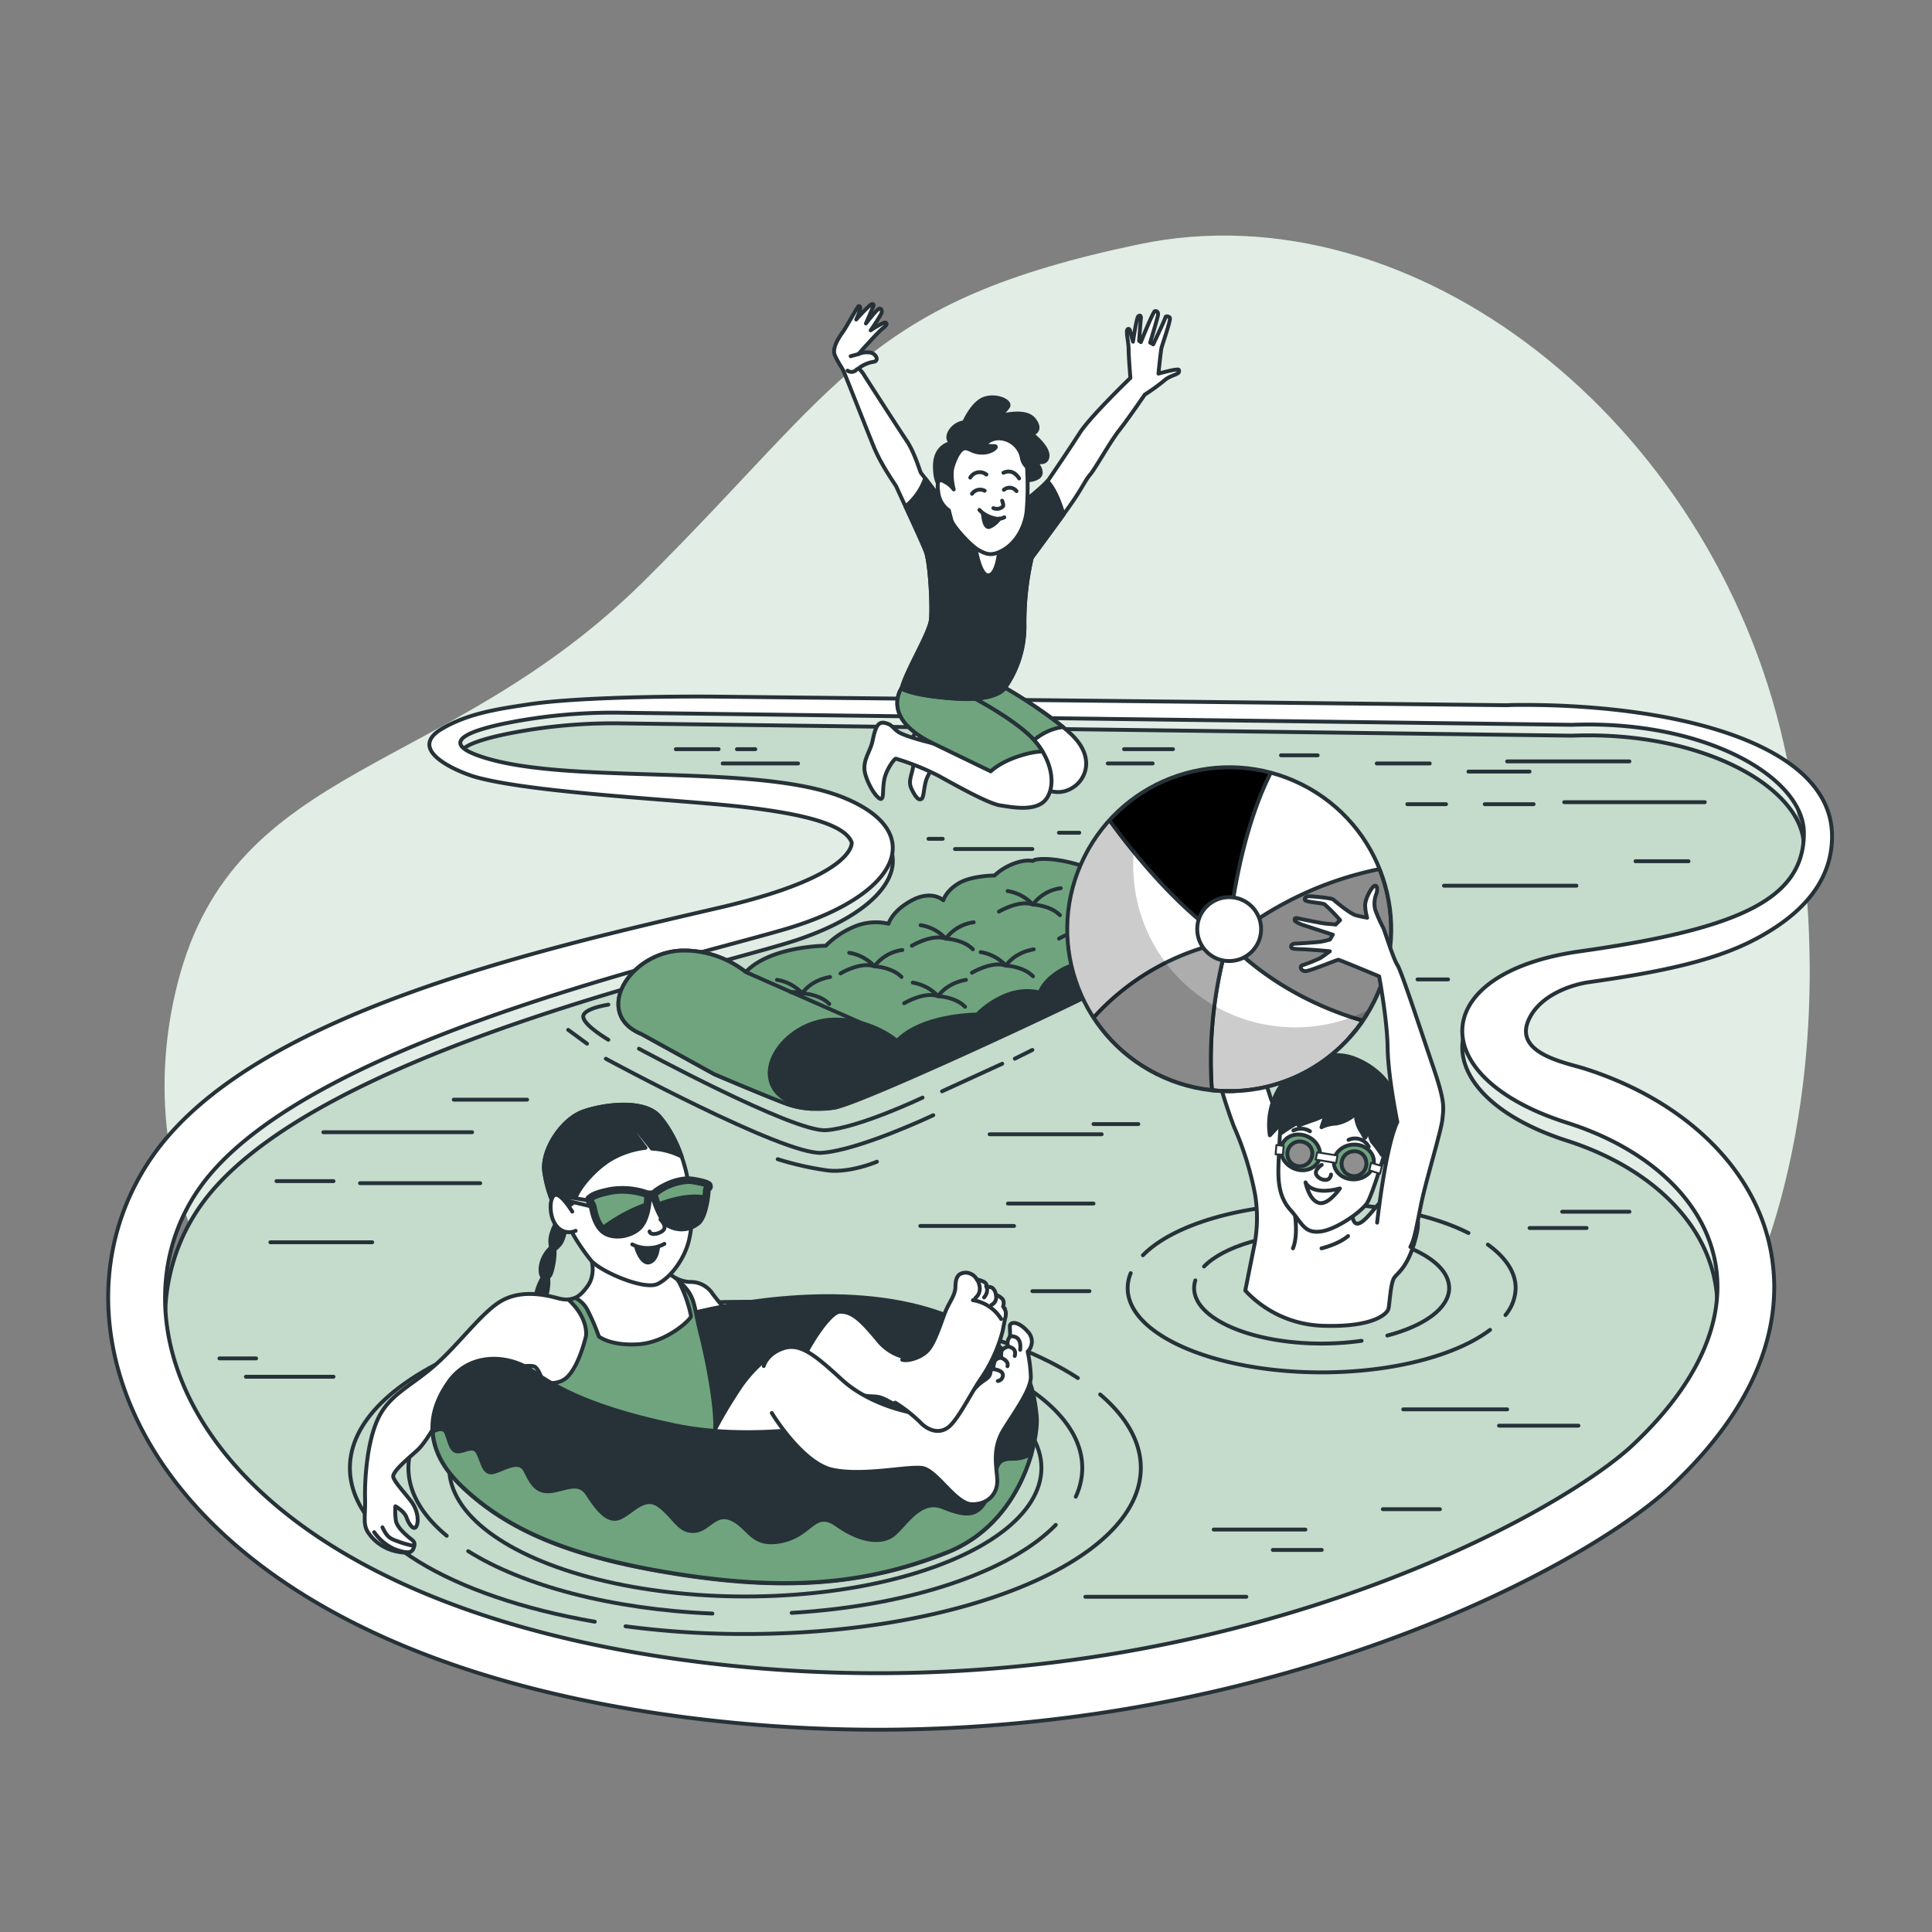 <svg xmlns="http://www.w3.org/2000/svg" xmlns:xlink="http://www.w3.org/1999/xlink" viewBox="0 0 500 500"><rect x="0" y="0" width="500" height="500" fill="#808080" stroke="none"/><defs><clipPath id="freepik--clip-path--inject-7"><path d="M406.86,190.39l-246-3.18a138.47,138.47,0,0,0-28.59,2.51c-10.59,2.07-19.54,5.29-7,9.3,22.81,7.3,71.05,1.33,93.22,10.61s13.68,25.88-15,34.5S77.67,274.65,51.6,312.47s2,108,127.8,124.6,222.25-37,243.11-56.93c39.85-38,20.2-73-16.95-84.92s-36.2-39.47,3.26-45.12c41.72-6,58-13.93,58-31.18C466.83,204.33,441.41,189.07,406.86,190.39Z" style="fill:#6FA47F;stroke:#263238;stroke-linecap:round;stroke-linejoin:round"></path></clipPath><clipPath id="freepik--clip-path-2--inject-7"><circle cx="318.11" cy="240.46" r="41.92" transform="translate(-39.32 417.26) rotate(-63.4)" style="fill:#fff;stroke:#263238;stroke-linecap:round;stroke-linejoin:round"></circle></clipPath></defs><g id="freepik--background-simple--inject-7"><path d="M453.08,332.49s-29.73,67-104.35,88.57S194.82,413,130,390.64s-98.73-78.78-84-136.3,69.49-53.16,120.79-104.09S224,78,294.85,63.21s147.94,45.17,166.86,129.62S453.08,332.49,453.08,332.49Z" style="fill:#6FA47F"></path><path d="M453.08,332.49s-29.73,67-104.35,88.57S194.82,413,130,390.64s-98.73-78.78-84-136.3,69.49-53.16,120.79-104.09S224,78,294.85,63.21s147.94,45.17,166.86,129.62S453.08,332.49,453.08,332.49Z" style="fill:#fff;opacity:0.8"></path></g><g id="freepik--Pool--inject-7"><path d="M406.86,190.39l-246-3.18a138.47,138.47,0,0,0-28.59,2.51c-10.59,2.07-19.54,5.29-7,9.3,22.81,7.3,71.05,1.33,93.22,10.61s13.68,25.88-15,34.5S77.67,274.65,51.6,312.47s2,108,127.8,124.6,222.25-37,243.11-56.93c39.85-38,20.2-73-16.95-84.92s-36.2-39.47,3.26-45.12c41.72-6,58-13.93,58-31.18C466.83,204.33,441.41,189.07,406.86,190.39Z" style="fill:#6FA47F"></path><g style="clip-path:url(#freepik--clip-path--inject-7)"><path d="M406.86,190.39l-246-3.18a138.47,138.47,0,0,0-28.59,2.51c-10.59,2.07-19.54,5.29-7,9.3,22.81,7.3,71.05,1.33,93.22,10.61s13.68,25.88-15,34.5S77.67,274.65,51.6,312.47s2,108,127.8,124.6,222.25-37,243.11-56.93c39.85-38,20.2-73-16.95-84.92s-36.2-39.47,3.26-45.12c41.72-6,58-13.93,58-31.18C466.83,204.33,441.41,189.07,406.86,190.39Z" style="fill:#fff;opacity:0.6"></path></g><path d="M406.86,190.39l-246-3.18a138.47,138.47,0,0,0-28.59,2.51c-10.59,2.07-19.54,5.29-7,9.3,22.81,7.3,71.05,1.33,93.22,10.61s13.68,25.88-15,34.5S77.67,274.65,51.6,312.47s2,108,127.8,124.6,222.25-37,243.11-56.93c39.85-38,20.2-73-16.95-84.92s-36.2-39.47,3.26-45.12c41.72-6,58-13.93,58-31.18C466.83,204.33,441.41,189.07,406.86,190.39Z" style="fill:none;stroke:#263238;stroke-linecap:round;stroke-linejoin:round"></path><path d="M411.29,254.17c23.63-3.32,36.24-6.82,46.34-13q16.5-10,16.5-24.74c0-24-40.32-34-79.82-34-1.44,0-2.91,0-4.36.08L186.64,180.3c-12.48-.15-37.52.12-49.89,2-7.71,1.16-15.52,2.28-22.35,6.29-9.86,5.8,5.35,11.61,8.93,12.57C139,205.41,177.6,207,193.7,209c12,1.47,24.79,3.88,26.71,9,.06.18,1,8.72-34.17,16.89-48,11.14-121,27.67-146.65,64.16-13.39,19.09-15.27,43.19-5.16,66.14,8.45,19.17,24.92,36.34,47.64,49.66,25,14.68,57.15,24.64,95.45,29.6a388.84,388.84,0,0,0,49.64,3.2c104.41,0,183.46-42.43,205.38-63,27-25.31,28.7-48,25.38-62.67-4.65-20.45-22.58-37.44-47.95-45.46-4.84-1.53-19-4-14-13.29C399.11,257.31,406.86,254.8,411.29,254.17Zm-5.73,36.4c37.15,11.73,56.8,46.07,16.95,83.44-20.86,19.55-117.3,72.23-243.11,55.93S25.53,344.67,51.6,307.52s123.2-58.67,151.88-67.14,37.16-24.77,15-33.9-70.41-3.26-93.22-10.43c-12.55-3.94-3.6-7.1,7-9.14a141.25,141.25,0,0,1,28.59-2.46l246,3.13c34.55-1.31,60,13.69,60,28,0,16.94-16.29,24.77-58,30.63C369.36,251.79,368.4,278.84,405.56,290.57Z" style="fill:#fff;stroke:#263238;stroke-linecap:round;stroke-linejoin:round"></path><line x1="314.11" y1="395.85" x2="337.84" y2="395.85" style="fill:none;stroke:#263238;stroke-linecap:round;stroke-linejoin:round"></line><line x1="280.89" y1="413.25" x2="322.55" y2="413.25" style="fill:none;stroke:#263238;stroke-linecap:round;stroke-linejoin:round"></line><line x1="372.65" y1="390.58" x2="357.88" y2="390.58" style="fill:none;stroke:#263238;stroke-linecap:round;stroke-linejoin:round"></line><line x1="342.06" y1="401.12" x2="329.41" y2="401.12" style="fill:none;stroke:#263238;stroke-linecap:round;stroke-linejoin:round"></line><line x1="363.16" y1="364.74" x2="390.05" y2="364.74" style="fill:none;stroke:#263238;stroke-linecap:round;stroke-linejoin:round"></line><line x1="387.94" y1="368.96" x2="408.5" y2="368.96" style="fill:none;stroke:#263238;stroke-linecap:round;stroke-linejoin:round"></line><line x1="421.69" y1="313.59" x2="404.29" y2="313.59" style="fill:none;stroke:#263238;stroke-linecap:round;stroke-linejoin:round"></line><line x1="390.05" y1="197.05" x2="421.69" y2="197.05" style="fill:none;stroke:#263238;stroke-linecap:round;stroke-linejoin:round"></line><line x1="395.85" y1="199.69" x2="380.03" y2="199.69" style="fill:none;stroke:#263238;stroke-linecap:round;stroke-linejoin:round"></line><line x1="404.81" y1="207.6" x2="441.2" y2="207.6" style="fill:none;stroke:#263238;stroke-linecap:round;stroke-linejoin:round"></line><line x1="396.9" y1="208.12" x2="384.25" y2="208.12" style="fill:none;stroke:#263238;stroke-linecap:round;stroke-linejoin:round"></line><line x1="374.23" y1="208.12" x2="364.21" y2="208.12" style="fill:none;stroke:#263238;stroke-linecap:round;stroke-linejoin:round"></line><line x1="370.01" y1="197.58" x2="356.3" y2="197.58" style="fill:none;stroke:#263238;stroke-linecap:round;stroke-linejoin:round"></line><line x1="341.01" y1="195.47" x2="331.52" y2="195.47" style="fill:none;stroke:#263238;stroke-linecap:round;stroke-linejoin:round"></line><line x1="174.9" y1="193.89" x2="185.98" y2="193.89" style="fill:none;stroke:#263238;stroke-linecap:round;stroke-linejoin:round"></line><line x1="187.03" y1="197.58" x2="206.54" y2="197.58" style="fill:none;stroke:#263238;stroke-linecap:round;stroke-linejoin:round"></line><line x1="190.72" y1="193.89" x2="195.47" y2="193.89" style="fill:none;stroke:#263238;stroke-linecap:round;stroke-linejoin:round"></line><line x1="247.15" y1="219.73" x2="267.18" y2="219.73" style="fill:none;stroke:#263238;stroke-linecap:round;stroke-linejoin:round"></line><line x1="240.29" y1="217.09" x2="243.98" y2="217.09" style="fill:none;stroke:#263238;stroke-linecap:round;stroke-linejoin:round"></line><line x1="274.04" y1="215.51" x2="279.31" y2="215.51" style="fill:none;stroke:#263238;stroke-linecap:round;stroke-linejoin:round"></line><line x1="303.57" y1="193.89" x2="290.91" y2="193.89" style="fill:none;stroke:#263238;stroke-linecap:round;stroke-linejoin:round"></line><line x1="286.69" y1="197.58" x2="298.3" y2="197.58" style="fill:none;stroke:#263238;stroke-linecap:round;stroke-linejoin:round"></line><line x1="373.7" y1="229.22" x2="407.98" y2="229.22" style="fill:none;stroke:#263238;stroke-linecap:round;stroke-linejoin:round"></line><line x1="436.98" y1="222.89" x2="423.27" y2="222.89" style="fill:none;stroke:#263238;stroke-linecap:round;stroke-linejoin:round"></line><line x1="366.85" y1="253.47" x2="374.76" y2="253.47" style="fill:none;stroke:#263238;stroke-linecap:round;stroke-linejoin:round"></line><line x1="410.61" y1="317.81" x2="395.85" y2="317.81" style="fill:none;stroke:#263238;stroke-linecap:round;stroke-linejoin:round"></line><line x1="136.41" y1="284.59" x2="117.43" y2="284.59" style="fill:none;stroke:#263238;stroke-linecap:round;stroke-linejoin:round"></line><line x1="122.17" y1="293.02" x2="83.68" y2="293.02" style="fill:none;stroke:#263238;stroke-linecap:round;stroke-linejoin:round"></line><line x1="71.55" y1="305.68" x2="86.31" y2="305.68" style="fill:none;stroke:#263238;stroke-linecap:round;stroke-linejoin:round"></line><line x1="93.17" y1="306.21" x2="124.28" y2="306.21" style="fill:none;stroke:#263238;stroke-linecap:round;stroke-linejoin:round"></line><line x1="294.6" y1="290.91" x2="283" y2="290.91" style="fill:none;stroke:#263238;stroke-linecap:round;stroke-linejoin:round"></line><line x1="256.11" y1="293.55" x2="285.11" y2="293.55" style="fill:none;stroke:#263238;stroke-linecap:round;stroke-linejoin:round"></line><line x1="260.86" y1="311.48" x2="283" y2="311.48" style="fill:none;stroke:#263238;stroke-linecap:round;stroke-linejoin:round"></line><line x1="262.44" y1="317.28" x2="238.18" y2="317.28" style="fill:none;stroke:#263238;stroke-linecap:round;stroke-linejoin:round"></line><line x1="267.18" y1="334.15" x2="281.95" y2="334.15" style="fill:none;stroke:#263238;stroke-linecap:round;stroke-linejoin:round"></line><line x1="69.97" y1="321.5" x2="96.33" y2="321.5" style="fill:none;stroke:#263238;stroke-linecap:round;stroke-linejoin:round"></line><line x1="56.79" y1="351.55" x2="66.28" y2="351.55" style="fill:none;stroke:#263238;stroke-linecap:round;stroke-linejoin:round"></line><line x1="63.64" y1="356.3" x2="86.31" y2="356.3" style="fill:none;stroke:#263238;stroke-linecap:round;stroke-linejoin:round"></line></g><g id="freepik--floating-bed--inject-7"><path d="M309.43,241.82c-.67-1.47-18.24-14-27.93-17.28s-13.74-2-13.74-2l-.45.27a7.93,7.93,0,0,0-2.93.1,15,15,0,0,0-7,3.67s-5.86,0-9.24,2-4,4.41-4,4.41-2.93-2.75-8.11,0-6.08,6.07-6.08,6.07a14.42,14.42,0,0,0-9.24.92,22.28,22.28,0,0,0-7,4.78s-14.19,0-20.73,6.8A26,26,0,0,0,177,246c-9.69,0-17.8,8.09-16.89,14.89.43,3.28,2.81,5.45,5.89,6.71L184.86,278s15.55,6.62,19.38,7.91a25.82,25.82,0,0,0,11.71.73c2.63-.43,7.29-4.3,9.24-8.41,13-5.08,78.16-30.53,80.19-32C307.63,244.57,310.11,243.29,309.43,241.82Z" style="fill:#6FA47F;stroke:#263238;stroke-linecap:round;stroke-linejoin:round"></path><path d="M156.79,274s46.1,25,55.84,24.35,28.9-9.74,28.9-9.74" style="fill:none;stroke:#263238;stroke-linecap:round;stroke-linejoin:round"></path><path d="M165.36,271.4s40,21.66,48.4,21.1,25-8.44,25-8.44" style="fill:none;stroke:#263238;stroke-linecap:round;stroke-linejoin:round"></path><line x1="243.8" y1="282.43" x2="259.38" y2="275.29" style="fill:none;stroke:#263238;stroke-linecap:round;stroke-linejoin:round"></line><line x1="262.63" y1="273.99" x2="267.18" y2="271.72" style="fill:none;stroke:#263238;stroke-linecap:round;stroke-linejoin:round"></line><path d="M201.27,300a81.39,81.39,0,0,0,13,2.92c5.85.65,12.67-2.27,12.67-2.27" style="fill:none;stroke:#263238;stroke-linecap:round;stroke-linejoin:round"></path><path d="M157.44,260s-6.82,1-6.49,3.25,6.49,5.84,6.49,5.84" style="fill:none;stroke:#263238;stroke-linecap:round;stroke-linejoin:round"></path><line x1="147.05" y1="266.53" x2="151.92" y2="270.1" style="fill:none;stroke:#263238;stroke-linecap:round;stroke-linejoin:round"></line><path d="M177,246c-9.69,0-17.8,8.09-16.89,14.89.43,3.28,2.81,5.45,5.89,6.71L184.86,278s15.55,6.62,19.38,7.91a22.09,22.09,0,0,0,6,1.05c2.89-2.64,9.83-9,10.89-10.61,1.35-2,2.25-11.4,2.25-11.4L193,251.56A26,26,0,0,0,177,246Z" style="fill:#6FA47F;stroke:#263238;stroke-linecap:round;stroke-linejoin:round"></path><path d="M232.17,269.38a26.07,26.07,0,0,0-16-5.51c-9.69,0-17.8,8.09-16.9,14.89s10.14,8.82,16.67,7.9,64.42-27.94,70.06-31.24,22.3-8.64,23.65-10.85-1.8-4.78-6.08-3.86a15.11,15.11,0,0,0-7,3.68s-5.85,0-9.23,2-4.06,4.41-4.06,4.41-2.93-2.76-8.11,0-6.08,6.07-6.08,6.07a14.39,14.39,0,0,0-9.23.92,22.51,22.51,0,0,0-7,4.77S238.7,262.58,232.17,269.38Z" style="fill:#263238;stroke:#263238;stroke-linecap:round;stroke-linejoin:round"></path><path d="M219.78,246.59a11.42,11.42,0,0,1,6.53,3.5s4.51.18,7,2.75" style="fill:none;stroke:#263238;stroke-linecap:round;stroke-linejoin:round"></path><path d="M217.53,251.92s5.18-3.12,8.78-1.83a10.75,10.75,0,0,1,7.21-4.23" style="fill:none;stroke:#263238;stroke-linecap:round;stroke-linejoin:round"></path><path d="M201.08,253.58a11.45,11.45,0,0,1,6.54,3.49s4.5.18,7,2.76" style="fill:none;stroke:#263238;stroke-linecap:round;stroke-linejoin:round"></path><path d="M204.72,256.81a6.56,6.56,0,0,1,2.9.26s2-3.31,7.2-4.23" style="fill:none;stroke:#263238;stroke-linecap:round;stroke-linejoin:round"></path><path d="M236.22,254.31a11.43,11.43,0,0,1,6.54,3.5s4.5.18,7,2.75" style="fill:none;stroke:#263238;stroke-linecap:round;stroke-linejoin:round"></path><path d="M234,259.64s5.18-3.12,8.79-1.83c0,0,2-3.31,7.2-4.23" style="fill:none;stroke:#263238;stroke-linecap:round;stroke-linejoin:round"></path><path d="M253.79,246.41a11.45,11.45,0,0,1,6.54,3.49s4.5.19,7,2.76" style="fill:none;stroke:#263238;stroke-linecap:round;stroke-linejoin:round"></path><path d="M251.54,251.74s5.18-3.12,8.79-1.84c0,0,2-3.31,7.21-4.22" style="fill:none;stroke:#263238;stroke-linecap:round;stroke-linejoin:round"></path><path d="M238.25,239.43a11.34,11.34,0,0,1,6.53,3.49s4.51.18,7,2.76" style="fill:none;stroke:#263238;stroke-linecap:round;stroke-linejoin:round"></path><path d="M236,244.76s5.18-3.13,8.78-1.84a10.75,10.75,0,0,1,7.21-4.23" style="fill:none;stroke:#263238;stroke-linecap:round;stroke-linejoin:round"></path><path d="M276.32,237.59a11.44,11.44,0,0,1,6.53,3.49s4.51.18,7,2.76" style="fill:none;stroke:#263238;stroke-linecap:round;stroke-linejoin:round"></path><path d="M274.07,242.92s5.18-3.13,8.78-1.84a10.75,10.75,0,0,1,7.21-4.23" style="fill:none;stroke:#263238;stroke-linecap:round;stroke-linejoin:round"></path><path d="M260.78,230.6a11.42,11.42,0,0,1,6.53,3.5s4.51.18,7,2.75" style="fill:none;stroke:#263238;stroke-linecap:round;stroke-linejoin:round"></path><path d="M258.52,235.93s5.19-3.12,8.79-1.83a10.75,10.75,0,0,1,7.21-4.23" style="fill:none;stroke:#263238;stroke-linecap:round;stroke-linejoin:round"></path></g><g id="freepik--character-3--inject-7"><path d="M259,177.37s11.52,6.44,18,12.43,4.07,11.63,1,13.78-6,1.58-9,0-22.26-5.65-24.4-6.1-3.73,1.7-4.64,3.73-.79,5.08-1.46,5.53-1.47-.22-2.6-2.59.56-4.07.56-7.35-1.13-5.19.34-6.89a3.23,3.23,0,0,1,3.73-1c.56.23,10.17,2.38,10.17,2.38s-8.25-4.07-9.38-8.48,10.28-7,13.67-6.89S259,177.37,259,177.37Z" style="fill:#fff;stroke:#263238;stroke-linecap:round;stroke-linejoin:round"></path><path d="M250.65,191.27s-8.25-4.07-9.38-8.48,10.28-7,13.67-6.89,4.07,1.47,4.07,1.47a126.42,126.42,0,0,1,16.09,10.79c-2.68.32-6.78,1.71-10.67,6.61a2.16,2.16,0,0,1-1.69.79c-1.13,0-12.66-4.18-12.66-4.18s-.48-.19-1.27-.53Z" style="fill:#6FA47F;stroke:#263238;stroke-linecap:round;stroke-linejoin:round"></path><path d="M250.53,179.86s11.3,5.76,16.5,11.07,6.32,12.09,3.84,15.7-8.93,2.26-12,1.81-11.52-5.2-16-7.68a65.41,65.41,0,0,0-11-4.41c-.34-.11-2.48,2.71-3,5.31s-.11,4.75-.79,5.08-2.93-2.48-4.06-6.1,1.13-5.76,1.8-8.92,1.25-5.08,3.17-4.63,1.69,1,3.39,2.26,9.15,3.05,9.15,3.05-6.33-2.83-8.36-6.89a7.27,7.27,0,0,1,2.14-9.49C237.77,174.32,250.53,179.86,250.53,179.86Z" style="fill:#fff;stroke:#263238;stroke-linecap:round;stroke-linejoin:round"></path><path d="M240.31,191.8c-1.93-1-5.69-3.33-7.17-6.29a7.27,7.27,0,0,1,2.14-9.49c2.49-1.7,15.25,3.84,15.25,3.84s11.3,5.76,16.5,11.07a19.72,19.72,0,0,1,2.75,3.53,21.46,21.46,0,0,0-4.9.87c-6,1.7-8.47,4.3-8.47,4.3L241.5,192.4Z" style="fill:#6FA47F;stroke:#263238;stroke-linecap:round;stroke-linejoin:round"></path><path d="M244.32,130.15s-5.76-7.46-6-7.8-1.58-5.19-3.72-8.36-9.83-15.13-10.85-16.72a6.58,6.58,0,0,0-1.58-1.92,8.64,8.64,0,0,1,3.73-1.69c1.69-.11,1-1.92-.46-2.37a5.45,5.45,0,0,0-3.27.34s5.19-5.88,6.44-6.78.9-1.47.22-1.36a22.38,22.38,0,0,0-3.5,2A48,48,0,0,0,228.17,81c.11-.57,0-1.13-.57-1.13s-3.5,3.84-3.5,3.84l2-4.63s0-.8-.9-.12a48.91,48.91,0,0,0-3.62,3.73s1.36-2.82,1-3.28-.45-.11-.9.57-2.72,4.74-3.51,5.87S215.17,90,216.08,92s1.69,2.94,2.14,3.85,5.88,14.79,7.91,19.77,5.76,10,5.88,10.39,6.44,13.78,7.57,16.72,1.69,14.12,1.35,17.62-6.32,13-7.57,17.85c0,0,2.37,1.81,13.67,2.6s13.11-2.82,13.11-2.82a27.74,27.74,0,0,0,5-16.27A74.28,74.28,0,0,1,267,144.38s6.66-9,9.83-13.44,3.95-6.55,5.31-8.13,5.08-8.36,7.57-11.53,6.55-9.15,6.55-9.15a51.9,51.9,0,0,0,5-3.61c1.47-1.36,3.73-1.59,3.84-2.26s0-.68-1-.57-4.29,1-4.29,1,.57-5.76.79-6.67,2.49-7.34,2.15-7.79-1.13-.45-1.13-.11-3.17,7-3.17,7l-.79-.45s1.81-6,2-7-.34-1.24-.79-1.13-3.62,8-3.62,8l-.45-.33s.34-4.86.45-5.65-.22-1.13-.68-.68-1.35,6.55-1.35,6.55-.68-2.48-.79-2.94-.79-.67-.79.46.45,2.93.45,4.63.45,7.23.45,7.23-10.39,10-13.1,14.23-6.67,10.06-8,12-6.77,6-7.23,6.66-2.71,2.6-8.58,3.28a11.47,11.47,0,0,1-9.38-3.16Z" style="fill:#fff;stroke:#263238;stroke-linecap:round;stroke-linejoin:round"></path><path d="M240.93,160.31c.34-3.5-.22-14.68-1.35-17.62-.69-1.78-3.27-7.4-5.23-11.64a16.32,16.32,0,0,0,5.08-7.25c1.73,2.26,4.89,6.35,4.89,6.35l1.92.68a11.47,11.47,0,0,0,9.38,3.16c5.87-.68,8.13-2.6,8.58-3.28s5.08-4.14,6.86-6.19c.79.79,2.57,3.07,4.18,8.66-3.39,4.67-8.21,11.2-8.21,11.2a74.28,74.28,0,0,0-1.92,17.29,27.74,27.74,0,0,1-5,16.27s-1.81,3.61-13.11,2.82-13.67-2.6-13.67-2.6C234.61,173.3,240.59,163.81,240.93,160.31Z" style="fill:#263238;stroke:#263238;stroke-linecap:round;stroke-linejoin:round"></path><line x1="222.18" y1="91.63" x2="220.14" y2="92.19" style="fill:none;stroke:#263238;stroke-linecap:round;stroke-linejoin:round"></line><path d="M221.73,95.58a1.72,1.72,0,0,1-2.38.34" style="fill:none;stroke:#263238;stroke-linecap:round;stroke-linejoin:round"></path><path d="M258.67,141.78s-.45,7.12-2.94,7.12-3.61-9.26-3.61-9.26A7.85,7.85,0,0,0,258.67,141.78Z" style="fill:#fff;stroke:#263238;stroke-linecap:round;stroke-linejoin:round"></path><path d="M244.32,126.76s-2.37-.57-2.37-6.1,4.29-6,4.29-6-1.58-.9-.34-3a5,5,0,0,1,3.62-2.37s2.14-5,5.19-6.1,6.9.56,6.22,2a8.05,8.05,0,0,1-2.94,2.71s7.23-2.37,9.6.68-.56,3.73-.56,3.73,4.29,3.28,4.07,5.76-3.28,1.24-3.28,1.24,2.71,2.83.9,4.18a5.23,5.23,0,0,1-4.29.57s-.68-5.54-3.73-6-6.89,2.71-8.92,2.94a9.62,9.62,0,0,1-2.94,0s-1.47,3-.45,5.42.11,3.84-1.24,3.39S244.32,126.76,244.32,126.76Z" style="fill:#263238;stroke:#263238;stroke-linecap:round;stroke-linejoin:round"></path><path d="M265.79,120.89a79.47,79.47,0,0,1-.12,11.63c-.56,4.18-2.82,7.91-5.87,9.72s-4.52,1.24-6.55.11-6.56-6.1-7-7.68-.68-2.6-.68-2.6a6.43,6.43,0,0,1-2.71-4.41c-.45-3-.11-4,1.58-3a6.4,6.4,0,0,1,2.38,2s-1-3.62-.23-6,2-4.86,3.39-4.63,1.92,1.13,4.29,1.13,4.3-1.7,3.05-1.7a19,19,0,0,1-2.6-.22,4.9,4.9,0,0,1,4.75-1.7,6.15,6.15,0,0,1,5,5A4.18,4.18,0,0,0,265.79,120.89Z" style="fill:#fff;stroke:#263238;stroke-linecap:round;stroke-linejoin:round"></path><path d="M259.35,129.58s.45,1.13.22,1.47a2.23,2.23,0,0,1-2.48.45" style="fill:none;stroke:#263238;stroke-linecap:round;stroke-linejoin:round"></path><path d="M259.91,133.88a3.76,3.76,0,0,1-2.94.22,7.4,7.4,0,0,1-3.5-2.14" style="fill:none;stroke:#263238;stroke-linecap:round;stroke-linejoin:round"></path><path d="M258.67,134.22a5.93,5.93,0,0,1-2.6,2.14c-1.47.45-1.69-3.5-1.69-3.5S257,134.55,258.67,134.22Z" style="fill:#263238;stroke:#263238;stroke-linecap:round;stroke-linejoin:round"></path><path d="M254.83,127a2.59,2.59,0,0,0-3.28.79" style="fill:none;stroke:#263238;stroke-linecap:round;stroke-linejoin:round"></path><path d="M259.8,126.76a2.27,2.27,0,0,1,3.27.34" style="fill:none;stroke:#263238;stroke-linecap:round;stroke-linejoin:round"></path><path d="M263.75,123.82s-1.47-2.71-4.06-1.47" style="fill:none;stroke:#263238;stroke-linecap:round;stroke-linejoin:round"></path><path d="M255.28,122.81a2.82,2.82,0,0,0-4.18.79" style="fill:none;stroke:#263238;stroke-linecap:round;stroke-linejoin:round"></path></g><g id="freepik--character-2--inject-7"><path d="M385.06,322.1c4.56,3.28,7.19,7.13,7.19,11.24a11.35,11.35,0,0,1-2.63,7" style="fill:none;stroke:#263238;stroke-linecap:round;stroke-linejoin:round"></path><path d="M295.78,324.86c7.63-7.83,25.47-13.32,46.26-13.32,15.2,0,28.82,2.93,38,7.56" style="fill:none;stroke:#263238;stroke-linecap:round;stroke-linejoin:round"></path><path d="M385.62,344.17c-8.65,6.55-24.93,11-43.58,11-27.72,0-50.2-9.76-50.2-21.8a10.12,10.12,0,0,1,.79-3.88" style="fill:none;stroke:#263238;stroke-linecap:round;stroke-linejoin:round"></path><path d="M311.61,327.76c5-5.15,16.75-8.76,30.43-8.76,18.24,0,33,6.42,33,14.34,0,5.22-6.42,9.79-16,12.3" style="fill:none;stroke:#263238;stroke-linecap:round;stroke-linejoin:round"></path><path d="M352.38,347a74.09,74.09,0,0,1-10.34.71c-18.24,0-33-6.42-33-14.34a6.59,6.59,0,0,1,.31-2" style="fill:none;stroke:#263238;stroke-linecap:round;stroke-linejoin:round"></path><path d="M332.43,292.25s-3.14-6.49-3.77-8.69-3.45-9.63-3.45-9.63l-10.89,1.15a134.84,134.84,0,0,0,5,16.43A81,81,0,0,1,324.79,309a37.41,37.41,0,0,1-.11,13c-.62,3-2.4,12-2.4,12a28.58,28.58,0,0,0,20.2,9.11c13.08.42,16.54-3.14,16.85-4.4s.53-6.59,1.47-8,3.87-2.82,5.86-11.51-6.28-10.15-8.06-9.21-4.5,5.44-6.6,6.49-2.09-2.41-2.09-3.66-13.4-4.19-15.8-10.26S332.43,292.25,332.43,292.25Z" style="fill:#fff;stroke:#263238;stroke-linecap:round;stroke-linejoin:round"></path><path d="M335.14,314.38s.84,5.51-.53,8.69" style="fill:none;stroke:#263238;stroke-linecap:round;stroke-linejoin:round"></path><path d="M342,323.07s4.34-1,6.88-3.18" style="fill:none;stroke:#263238;stroke-linecap:round;stroke-linejoin:round"></path><path d="M331.49,289.42s-.52,8.37-.63,12.46.21,8.05,3.14,11.3,3.45,6,7.64,5.55,11-5.34,12.25-7.54,3.56-9.73,4.29-12.14.94-6-.84-11.1-9.21-8.58-16-6.91A14,14,0,0,0,331.49,289.42Z" style="fill:#fff;stroke:#263238;stroke-linecap:round;stroke-linejoin:round"></path><path d="M361,283.56s-2.31-6.49-10.47-9.63-17,2.93-20,8.68a18.13,18.13,0,0,0-1.89,11.21l3.25-3.46s-.63,3.25-.21,2.83a38.11,38.11,0,0,1,4.18-2.62c.32-.1.21.73.21.73s1.78-.73,3.67-1.36a21.48,21.48,0,0,0,3.35-1.46L342,291.72a9.33,9.33,0,0,1,3.76-.94,9.87,9.87,0,0,0,5.13-2.62,8.29,8.29,0,0,0,1.15,4.29c1.26,2,1.05,2,1.26,2a12.21,12.21,0,0,0,.94-2.51s.21,2.93,1.05,3.77a26.47,26.47,0,0,1,2.3,3.14l.84-2.51-.21,4.6a8.35,8.35,0,0,0,4-4.39C363.73,293.08,364.15,287.43,361,283.56Z" style="fill:#263238;stroke:#263238;stroke-linecap:round;stroke-linejoin:round"></path><path d="M337.87,306s1.36,3.56,8.9,1.57c0,0-2.93,4.29-5.34,3.77C338.77,310.72,337.87,306,337.87,306Z" style="fill:none;stroke:#263238;stroke-linecap:round;stroke-linejoin:round"></path><path d="M355.55,300.35c.18,2.48-2,4.66-4.85,4.86s-5.31-1.64-5.49-4.12,2-4.65,4.85-4.86S355.37,297.87,355.55,300.35Z" style="fill:#6FA47F;stroke:#263238;stroke-linecap:round;stroke-linejoin:round"></path><path d="M353.55,300.5a3.21,3.21,0,1,1-3.37-2.53A3,3,0,0,1,353.55,300.5Z" style="fill:#8f8f8f;stroke:#263238;stroke-linecap:round;stroke-linejoin:round"></path><ellipse cx="336.57" cy="298.21" rx="4.5" ry="5.18" transform="translate(-75.53 478.18) rotate(-65.13)" style="fill:#6FA47F;stroke:#263238;stroke-linecap:round;stroke-linejoin:round"></ellipse><path d="M339.45,299.55a3.21,3.21,0,1,1-1.72-3.84A3,3,0,0,1,339.45,299.55Z" style="fill:#8f8f8f;stroke:#263238;stroke-linecap:round;stroke-linejoin:round"></path><polygon points="340.91 298.21 346.14 299.05 345.79 300.98 340.49 300.1 340.91 298.21" style="fill:#fff;stroke:#263238;stroke-linecap:round;stroke-linejoin:round;stroke-width:0.5px"></polygon><polygon points="354.83 300.93 354.37 302.87 357.13 303.76 357.66 301.77 354.83 300.93" style="fill:#fff;stroke:#263238;stroke-linecap:round;stroke-linejoin:round;stroke-width:0.5px"></polygon><polygon points="332.22 296.54 330.34 296.33 330.13 298.74 332.01 298.84 332.22 296.54" style="fill:#fff;stroke:#263238;stroke-linecap:round;stroke-linejoin:round;stroke-width:0.5px"></polygon><path d="M342.06,301.46s-2.09,1.36-1.36,2.61,2.51,1.57,3.14,1.05a1.62,1.62,0,0,0,.63-1.15" style="fill:none;stroke:#263238;stroke-linecap:round;stroke-linejoin:round"></path><path d="M334.73,292.56a4.42,4.42,0,0,1,4.29.21" style="fill:none;stroke:#263238;stroke-linecap:round;stroke-linejoin:round"></path><path d="M349,295a4,4,0,0,1,5.23,1.78" style="fill:none;stroke:#263238;stroke-linecap:round;stroke-linejoin:round"></path><circle cx="318.11" cy="240.46" r="41.92" transform="translate(-39.32 417.26) rotate(-63.4)" style="fill:#fff"></circle><g style="clip-path:url(#freepik--clip-path-2--inject-7)"><path d="M352.71,264.12c-7-2-22.3-7.51-35-20.46a110.79,110.79,0,0,0-4.09,38.48,41.28,41.28,0,0,0,4.47.24A41.85,41.85,0,0,0,352.71,264.12Z" style="fill:#fff;stroke:#263238;stroke-linecap:round;stroke-linejoin:round"></path><path d="M318.11,198.54a41.82,41.82,0,0,0-31,13.7c4.72,6.56,16.88,22.34,30.63,31.42,0,0,1.93-25.59,11.16-43.72A42.14,42.14,0,0,0,318.11,198.54Z" style="stroke:#263238;stroke-linecap:round;stroke-linejoin:round"></path><path d="M317.73,243.66A63.33,63.33,0,0,0,283,263.37a41.91,41.91,0,0,0,30.64,18.77A110.79,110.79,0,0,1,317.73,243.66Z" style="fill:#adadad;stroke:#263238;stroke-linecap:round;stroke-linejoin:round"></path><path d="M360,240.46a41.82,41.82,0,0,0-3-15.54,89.58,89.58,0,0,0-39.31,18.74c12.68,13,27.92,18.47,35,20.46A41.74,41.74,0,0,0,360,240.46Z" style="fill:#8c8c8c;stroke:#263238;stroke-linecap:round;stroke-linejoin:round"></path><circle cx="318.11" cy="240.46" r="8.27" transform="translate(-76.86 295.36) rotate(-45)" style="fill:#fff;stroke:#263238;stroke-linecap:round;stroke-linejoin:round"></circle><path d="M335.19,265.88a41.91,41.91,0,0,1-36.46-62.59,41.92,41.92,0,1,0,55.84,57.84A41.7,41.7,0,0,1,335.19,265.88Z" style="opacity:0.2"></path></g><circle cx="318.11" cy="240.46" r="41.92" transform="translate(-39.32 417.26) rotate(-63.4)" style="fill:none;stroke:#263238;stroke-linecap:round;stroke-linejoin:round"></circle><path d="M315.76,282.31c-.7,0-1.41-.09-2.1-.16C314.35,282.22,315.06,282.28,315.76,282.31Z" style="fill:none;stroke:#263238;stroke-linecap:round;stroke-linejoin:round"></path><path d="M318.11,282.38c-.71,0-1.41,0-2.11-.05C316.7,282.36,317.4,282.38,318.11,282.38Z" style="fill:none;stroke:#263238;stroke-linecap:round;stroke-linejoin:round"></path><path d="M318.11,282.38l1.24,0h0C318.94,282.36,318.52,282.38,318.11,282.38Z" style="fill:none;stroke:#263238;stroke-linecap:round;stroke-linejoin:round"></path><path d="M349.33,268.41h0l.16-.2A1.54,1.54,0,0,1,349.33,268.41Z" style="fill:none;stroke:#263238;stroke-linecap:round;stroke-linejoin:round"></path><path d="M349.93,267.72q.54-.62,1.05-1.26Q350.47,267.11,349.93,267.72Z" style="fill:none;stroke:#263238;stroke-linecap:round;stroke-linejoin:round"></path><path d="M351.42,265.89c.39-.5.76-1,1.13-1.55C352.18,264.87,351.81,265.39,351.42,265.89Z" style="fill:none;stroke:#263238;stroke-linecap:round;stroke-linejoin:round"></path><path d="M356.4,316.42s2.09-19.36,5.23-26.06c0,0-2.4-11.72-2.51-19.15s-2.2-18.53-2.2-18.53-10.25-4.29-10.57-4.29-7.12,2.82-8.37,2.93-1.68-1.15-1.05-1.47a43.1,43.1,0,0,0,4.71-1.88c1.15-.73,2.51-1.78,2.51-1.78s-4.39-.42-7-.52-3-.11-3-.74.83-.73,1.25-.73,5.44-.31,6.6-.52a21.66,21.66,0,0,0,2.19-.53l.74-1.25-7.75-2.52c-.63-.2-2-.83-2.09-1.15s0-.73.52-.62,6.39,1.36,7.85,1.46,2.2.21,2.2.21l1.15-1.15a45.32,45.32,0,0,0-4-4.08c-.73-.42-4.5-.53-5-1.05s.31-1.05.94-1.05,5.76.42,6.28.84,4.29,3.66,5.86,4.08,2.93.63,2.93.63a11.7,11.7,0,0,1-.52-3.24c0-1.68,1.68-4.71,2.41-5s.84.94.52,2a6.59,6.59,0,0,0-.31,4.19,35,35,0,0,0,2.09,4.71c.52,1.25,2.62,8.06,3.66,9.63s6.08,17.06,9.22,26.27,2.72,10.47,2.4,13.61S369,305.54,367.71,312,366,320.82,365,322.71" style="fill:#fff;stroke:#263238;stroke-linecap:round;stroke-linejoin:round"></path></g><g id="freepik--character-1--inject-7"><path d="M284.72,360.88c6.73,5.74,10.52,12.2,10.52,19,0,23.77-45.82,43-102.35,43a233.66,233.66,0,0,1-31-2" style="fill:none;stroke:#263238;stroke-linecap:round;stroke-linejoin:round"></path><path d="M153.93,419.7c-37.2-6.44-63.38-21.83-63.38-39.8,0-23.76,45.82-43,102.34-43,36.1,0,67.84,7.86,86.06,19.73" style="fill:none;stroke:#263238;stroke-linecap:round;stroke-linejoin:round"></path><path d="M115.61,397.46c-6.33-5.25-9.91-11.22-9.91-17.56,0-20.91,39-37.86,87.19-37.86s87.2,16.95,87.2,37.86a17.74,17.74,0,0,1-1.68,7.44" style="fill:none;stroke:#263238;stroke-linecap:round;stroke-linejoin:round"></path><path d="M184.37,417.59c-26.19-1.11-49-7.24-63.21-16.15" style="fill:none;stroke:#263238;stroke-linecap:round;stroke-linejoin:round"></path><path d="M273.24,394.64c-11.75,12.06-37.48,20.93-68.36,22.77" style="fill:none;stroke:#263238;stroke-linecap:round;stroke-linejoin:round"></path><ellipse cx="192.89" cy="379.9" rx="76.63" ry="33.27" style="fill:none;stroke:#263238;stroke-linecap:round;stroke-linejoin:round"></ellipse><path d="M144.66,315.13s-2.32,3.49-2.24,6.2.93,2.54,2.44.78,1.95-6.61,1.47-8.17S144.66,315.13,144.66,315.13Z" style="fill:#263238;stroke:#263238;stroke-linecap:round;stroke-linejoin:round"></path><path d="M142.75,322.74a8.08,8.08,0,0,0-2.84,5.36c-.19,3.29,1.66,3.23,2.48,1.92S144.29,321.84,142.75,322.74Z" style="fill:#263238;stroke:#263238;stroke-linecap:round;stroke-linejoin:round"></path><path d="M140.69,330.22a14.32,14.32,0,0,0-2.12,5.62c-.2,2.71,1.36,2.67,2.44.5S142.49,328.6,140.69,330.22Z" style="fill:#263238;stroke:#263238;stroke-linecap:round;stroke-linejoin:round"></path><path d="M174.91,330.77a8.59,8.59,0,0,0,3.6,1,6.76,6.76,0,0,1,5.64,2.68c1.49,2.1,3.84,4.73,3.84,4.73l-9.3,3.42Z" style="fill:#fff;stroke:#263238;stroke-linecap:round;stroke-linejoin:round"></path><path d="M177.05,340.4s27.57-7.94,53.64-3.72,36.46,18.16,37,28-13.42,13.8-28.23,18.94-52.68,2.42-64.28-4.37-10.38-18.36-9.72-25.08S173.1,341.66,177.05,340.4Z" style="fill:#263238;stroke:#263238;stroke-linecap:round;stroke-linejoin:round"></path><path d="M152.69,324.66s1.9,4.62-.59,8.13-4.45,4.08-7.91,3.14-9.42-2.11-14.43.74-11,11.24-17.28,16.73-11.83,7.52-14.76,14-3.36,16.42-3.24,20.57-.64,6.46.77,8.6a11.69,11.69,0,0,0,7.11,4.89c3.25.73,4.27.29,4.66-.76s.37-1.57-.38-2.18-3.93-3-4.2-5.07a17.37,17.37,0,0,1-.11-3.63s2.33,1.28,2.89,2.92,1.88,3.59,2.56,2.22.29-4.27-1.44-6.51-4-4.66-4.54-6.1,4.41-5.33,6.33-7.15,4.4-6.06,6-9,10.72-9.88,13.71-10.8,9.59-2.67,10.76-1.56,2,3.89,2.46,5.85,2.48,6.37,12.66,9.6S181.07,374,184,372.9s-.69-19.93-2.57-27.26-1.42-9.31-4.11-12.45-4.79-3.71-6.59-4.9S154,321.92,152.69,324.66Z" style="fill:#fff;stroke:#263238;stroke-linecap:round;stroke-linejoin:round"></path><path d="M107.14,400.08a23.93,23.93,0,0,1-3.89-1.07c-2.31-.82-3-1.1-4.27-3.74" style="fill:#fff;stroke:#263238;stroke-linecap:round;stroke-linejoin:round"></path><path d="M96.83,396.52a13,13,0,0,0,5.08,4.31c3,1.2,4.19.87,4.19.87" style="fill:#fff;stroke:#263238;stroke-linecap:round;stroke-linejoin:round"></path><path d="M147.61,318.16a51.14,51.14,0,0,0,5.44,8.15c2.58,2.84,13.74,7.71,17.22,5.94s7-6.65,8.08-11.47.62-7.29-.09-13.61-3.74-13.92-7.61-18.28-13.92-3.22-19.58-1.29-10.83,9.88-10.25,15.38a33.69,33.69,0,0,0,3.77,11.42A44.6,44.6,0,0,0,147.61,318.16Z" style="fill:#fff;stroke:#263238;stroke-linecap:round;stroke-linejoin:round"></path><path d="M163.86,291.07c1.08,1.53,4.86,6.2,4.86,6.2a18.81,18.81,0,0,1,7.69,2.05,32.18,32.18,0,0,0-5.76-10.43c-3.87-4.35-13.92-3.22-19.58-1.29s-10.83,9.88-10.25,15.38a31.38,31.38,0,0,0,2.78,9.43l2.59-.13a3.08,3.08,0,0,0,2.84-2.37c.76-2.42,4.87-7.43,9.27-10a23.06,23.06,0,0,1,8.75-2.85s-4.33-5.8-5.1-7.13S162.77,289.54,163.86,291.07Z" style="fill:#263238;stroke:#263238;stroke-linecap:round;stroke-linejoin:round"></path><polygon points="152.07 310.65 143.71 309.23 145.83 310.52 152.84 312.18 152.07 310.65" style="fill:#fff;stroke:#263238;stroke-linecap:round;stroke-linejoin:round"></polygon><path d="M167.49,308.53a19.55,19.55,0,0,0-9.27-.87c-4.66.86-5.46,1.72-6.07,2.26s.46,1.65.69,2.26.65,4.56,3,6.57,6.91,1.56,9.54-.7,2.79-7.78,2.79-7.78l.83,0s1.73,6,4.26,7.15a6.93,6.93,0,0,0,7.67-.95c2-1.94,2.47-7.77,2.46-8.18s.7-.75.58-1.27.28-1.15-4.42-1.95-9.9,2.69-10.5,3.43A3.57,3.57,0,0,1,167.49,308.53Z" style="fill:#263238;stroke:#263238;stroke-linecap:round;stroke-linejoin:round"></path><path d="M159.8,319a5.08,5.08,0,0,1-3.31-1c-1.66-1.43-2.24-4.1-2.52-5.39a7.3,7.3,0,0,0-.19-.76,4.4,4.4,0,0,0-.44-.82,5.47,5.47,0,0,1-.31-.54c.52-.45,1.54-1.13,5.37-1.84a14,14,0,0,1,2.56-.22,20.07,20.07,0,0,1,6.18,1l.05,0,0,.77c0,1.41-.56,5.43-2.44,7A7.75,7.75,0,0,1,159.8,319Zm16.72-1.9a6.76,6.76,0,0,1-2.84-.64c-1.53-.71-3.1-4.38-3.72-6.52l-.22-.74h0l.1-.12a14.79,14.79,0,0,1,8.28-3.18,7.41,7.41,0,0,1,1.27.11c2.68.45,3.4.81,3.58.94v0l-.06.08a1.72,1.72,0,0,0-.51,1.19c0,.91-.59,5.94-2.15,7.43A5.32,5.32,0,0,1,176.52,317.13Z" style="fill:#6FA47F;stroke:#263238;stroke-linecap:round;stroke-linejoin:round"></path><path d="M167,311.79a43.13,43.13,0,0,0-10.84,5.88c.1.11.2.22.31.32a5.08,5.08,0,0,0,3.31,1,7.75,7.75,0,0,0,4.93-1.74C166.12,316.1,166.77,313.59,167,311.79Z" style="fill:#263238;stroke:#263238;stroke-linecap:round;stroke-linejoin:round"></path><path d="M180.24,315.72c1.13-1.08,1.75-4,2-5.89-4.93-.81-10.48,1.31-11.71,1.82.78,2,2,4.29,3.15,4.84a6.76,6.76,0,0,0,2.84.64A5.32,5.32,0,0,0,180.24,315.72Z" style="fill:#263238;stroke:#263238;stroke-linecap:round;stroke-linejoin:round"></path><path d="M148.1,313.57s-2.84-4.7-4.39-4.34-1.71,5.35.13,7.79a4.1,4.1,0,0,0,5.13,1.51" style="fill:#fff;stroke:#263238;stroke-linecap:round;stroke-linejoin:round"></path><path d="M170.92,315.6s1.61,1.51.91,2.57-3.48,1.77-3.73.53" style="fill:#fff;stroke:#263238;stroke-linecap:round;stroke-linejoin:round"></path><path d="M171.94,321.91a8.91,8.91,0,0,1-8.31.14" style="fill:#fff;stroke:#263238;stroke-linecap:round;stroke-linejoin:round"></path><path d="M164.69,322.64c-.29-.12,1.28,4.64,3.34,4.06s2.27-3.91,2.27-3.91S166.79,323.52,164.69,322.64Z" style="fill:#263238;stroke:#263238;stroke-linecap:round;stroke-linejoin:round"></path><path d="M177.27,333.19a17.1,17.1,0,0,0-1.73-1.76c.07.14.14.29.23.45a32.64,32.64,0,0,1,3.07,8.74c0,.83-6.25,6.74-13.51,7.26s-10.35-2-10.35-2a52.75,52.75,0,0,0-3.12-7.18,7.1,7.1,0,0,0-3.05-2.83,4.69,4.69,0,0,1-1.74.43c5.42,5,4.58,9.47,4.58,9.47s-1.65,7.43-4.78,10.54c-1.93,1.92-4.6,1.76-6.35,1.35.2.68.38,1.35.52,1.94.48,2,2.48,6.37,12.66,9.6S181.07,374,184,372.9s-.69-19.93-2.57-27.26S180,336.33,177.27,333.19Z" style="fill:#6FA47F;stroke:#263238;stroke-linecap:round;stroke-linejoin:round"></path><path d="M236.44,351.6a12.71,12.71,0,0,1-9.4-4.92c-4.21-5.07-6.56-7.29-9.67-7.2s-10.14,12.15-10.48,14.76,10.13,5.11,14.64,6.43,4.78,0,8.05,1.74,5.17,2.55,6.78,4.06,1.68,4.11,4.29,1.22,4.08-9.89,2.11-13.16S236.44,351.6,236.44,351.6Z" style="fill:#fff;stroke:#263238;stroke-linecap:round;stroke-linejoin:round"></path><path d="M201,349.63a36.26,36.26,0,0,0-9.1,8.9c-3.68,5.41-7.93,12.81-8,14.37s18.6,0,22.13-.44,9.27-6.41,7.66-11.46S205.69,349,201,349.63Z" style="fill:#fff;stroke:#263238;stroke-linecap:round;stroke-linejoin:round"></path><path d="M256.48,350.9s-.86,6.06-17.32,12-43.56,10.33-64.38,6-30.42-9.5-36.79-14-16.36-4.92-21.75,2.52-7.39,17.37,3.73,27.75,26.61,17.82,56.06,22.35,49.44,2.07,69-5.68,23.86-29.6,23.27-35.41C267.85,362.26,266.5,349.05,256.48,350.9Z" style="fill:#263238;stroke:#263238;stroke-linecap:round;stroke-linejoin:round"></path><path d="M120,385.09c11.11,10.37,26.61,17.82,56.06,22.35s49.44,2.07,69-5.68c13.11-5.2,19.36-16.76,21.89-25.55a9.06,9.06,0,0,1-4.91,1.31c-5,0-3.62,2.67-6.14,9.16s-6.25,5.61-12,3.35-9.56,4.56-12.62,7.08-8.64,1.82-14.61-2.42-6.49,2.47-14.28,4.13-8.37-3.46-12.85-5.61-6,2.74-9.89,3-4.95-3.42-8.89-6.44-6.94,1.49-10.31,3-6.22-2.81-8.45-6.17-5.46-1.26-9.29-.72-5.2-2.13-6.71-5.22-5.16-.7-8,.24-3.07-2.62-4.28-4.87-3.15-.47-5.14-.41-2.23-2.93-3.14-4.9c-.67-1.44-2.5-.71-3.43-.21C112.27,375.12,114.57,380.05,120,385.09Z" style="fill:#6FA47F;stroke:#263238;stroke-linecap:round;stroke-linejoin:round"></path><path d="M260.06,338.64a2,2,0,0,1-1.1,1.48" style="fill:#fff;stroke:#263238;stroke-linecap:round;stroke-linejoin:round"></path><path d="M199.74,365.68s7.87,13.07,15.82,14.71,19.2-1,23.06-.48,8.7,9.41,13,9.39,6.57-2.9,6.47-6.22-1.48-8.06,1.69-13.15,7.07-10.39,7-13.72a37.14,37.14,0,0,0-.82-6.42,3.66,3.66,0,0,0,0-5.19c-2.47-2.84-4.65-2.57-4.61-1.32s.08,2.6.08,2.6a3,3,0,0,0-.69,1.47,6.62,6.62,0,0,0,.14,1.14s-1.65.46-1.73,1.4-.06,1.46-.06,1.46-1.24.14-1.63.88a5.2,5.2,0,0,0-.36,2.09s-.53-.61-.8,1-1.92,1.72-3.74,3.75-10.39,7-14,6.86-13.91-2.71-20.53-8.75-10.68-9.66-15.11-8.29-5.27,4.63-5.27,4.63" style="fill:#fff;stroke:#263238;stroke-linecap:round;stroke-linejoin:round"></path><path d="M261.32,345.88s3.2-.72,2.7,3.45" style="fill:#fff;stroke:#263238;stroke-linecap:round;stroke-linejoin:round"></path><path d="M260.77,348.49s2.5.13,1.84,2.44" style="fill:#fff;stroke:#263238;stroke-linecap:round;stroke-linejoin:round"></path><path d="M259,351.35s2.21.77,1.73,2.23" style="fill:#fff;stroke:#263238;stroke-linecap:round;stroke-linejoin:round"></path><path d="M257,354.32s2.61.23,2.54,1.59a1.51,1.51,0,0,1-1.3,1.49" style="fill:#fff;stroke:#263238;stroke-linecap:round;stroke-linejoin:round"></path><path d="M231.68,363a38.33,38.33,0,0,1,6.38,5c2.26,2.42,5.51,3.37,8,.8s5.36-8.48,7.85-12.08a39,39,0,0,0,5.57-12.23l.63-3.24a3.83,3.83,0,0,0,.15-1.87,4,4,0,0,0-.66-1.23s.48-1.37-.27-2.07a4.79,4.79,0,0,0-1.59-1,2.77,2.77,0,0,0-.88-1.75,1.59,1.59,0,0,0-1.46-.16,1.45,1.45,0,0,0-1-1.53,4.45,4.45,0,0,0-1.57-.47,3.42,3.42,0,0,0-2.65-1.8c-2.31-.06-2.88,1.34-2.91,3.62s-1.65,4-2.71,6.74-2.49,7.35-4.19,9.48-5.42,3.17-6.89,2.69" style="fill:#fff;stroke:#263238;stroke-linecap:round;stroke-linejoin:round"></path><path d="M252.88,331.16s1.85,2.85-.48,4.79" style="fill:#fff;stroke:#263238;stroke-linecap:round;stroke-linejoin:round"></path><path d="M251.79,336.49a10.43,10.43,0,0,1,7.31,4.88" style="fill:#fff;stroke:#263238;stroke-linecap:round;stroke-linejoin:round"></path><path d="M255.21,332.85s.87,1.23-.53,2.93" style="fill:#fff;stroke:#263238;stroke-linecap:round;stroke-linejoin:round"></path><path d="M257.79,335.48a2.14,2.14,0,0,1-1.18,2.22" style="fill:#fff;stroke:#263238;stroke-linecap:round;stroke-linejoin:round"></path></g></svg>